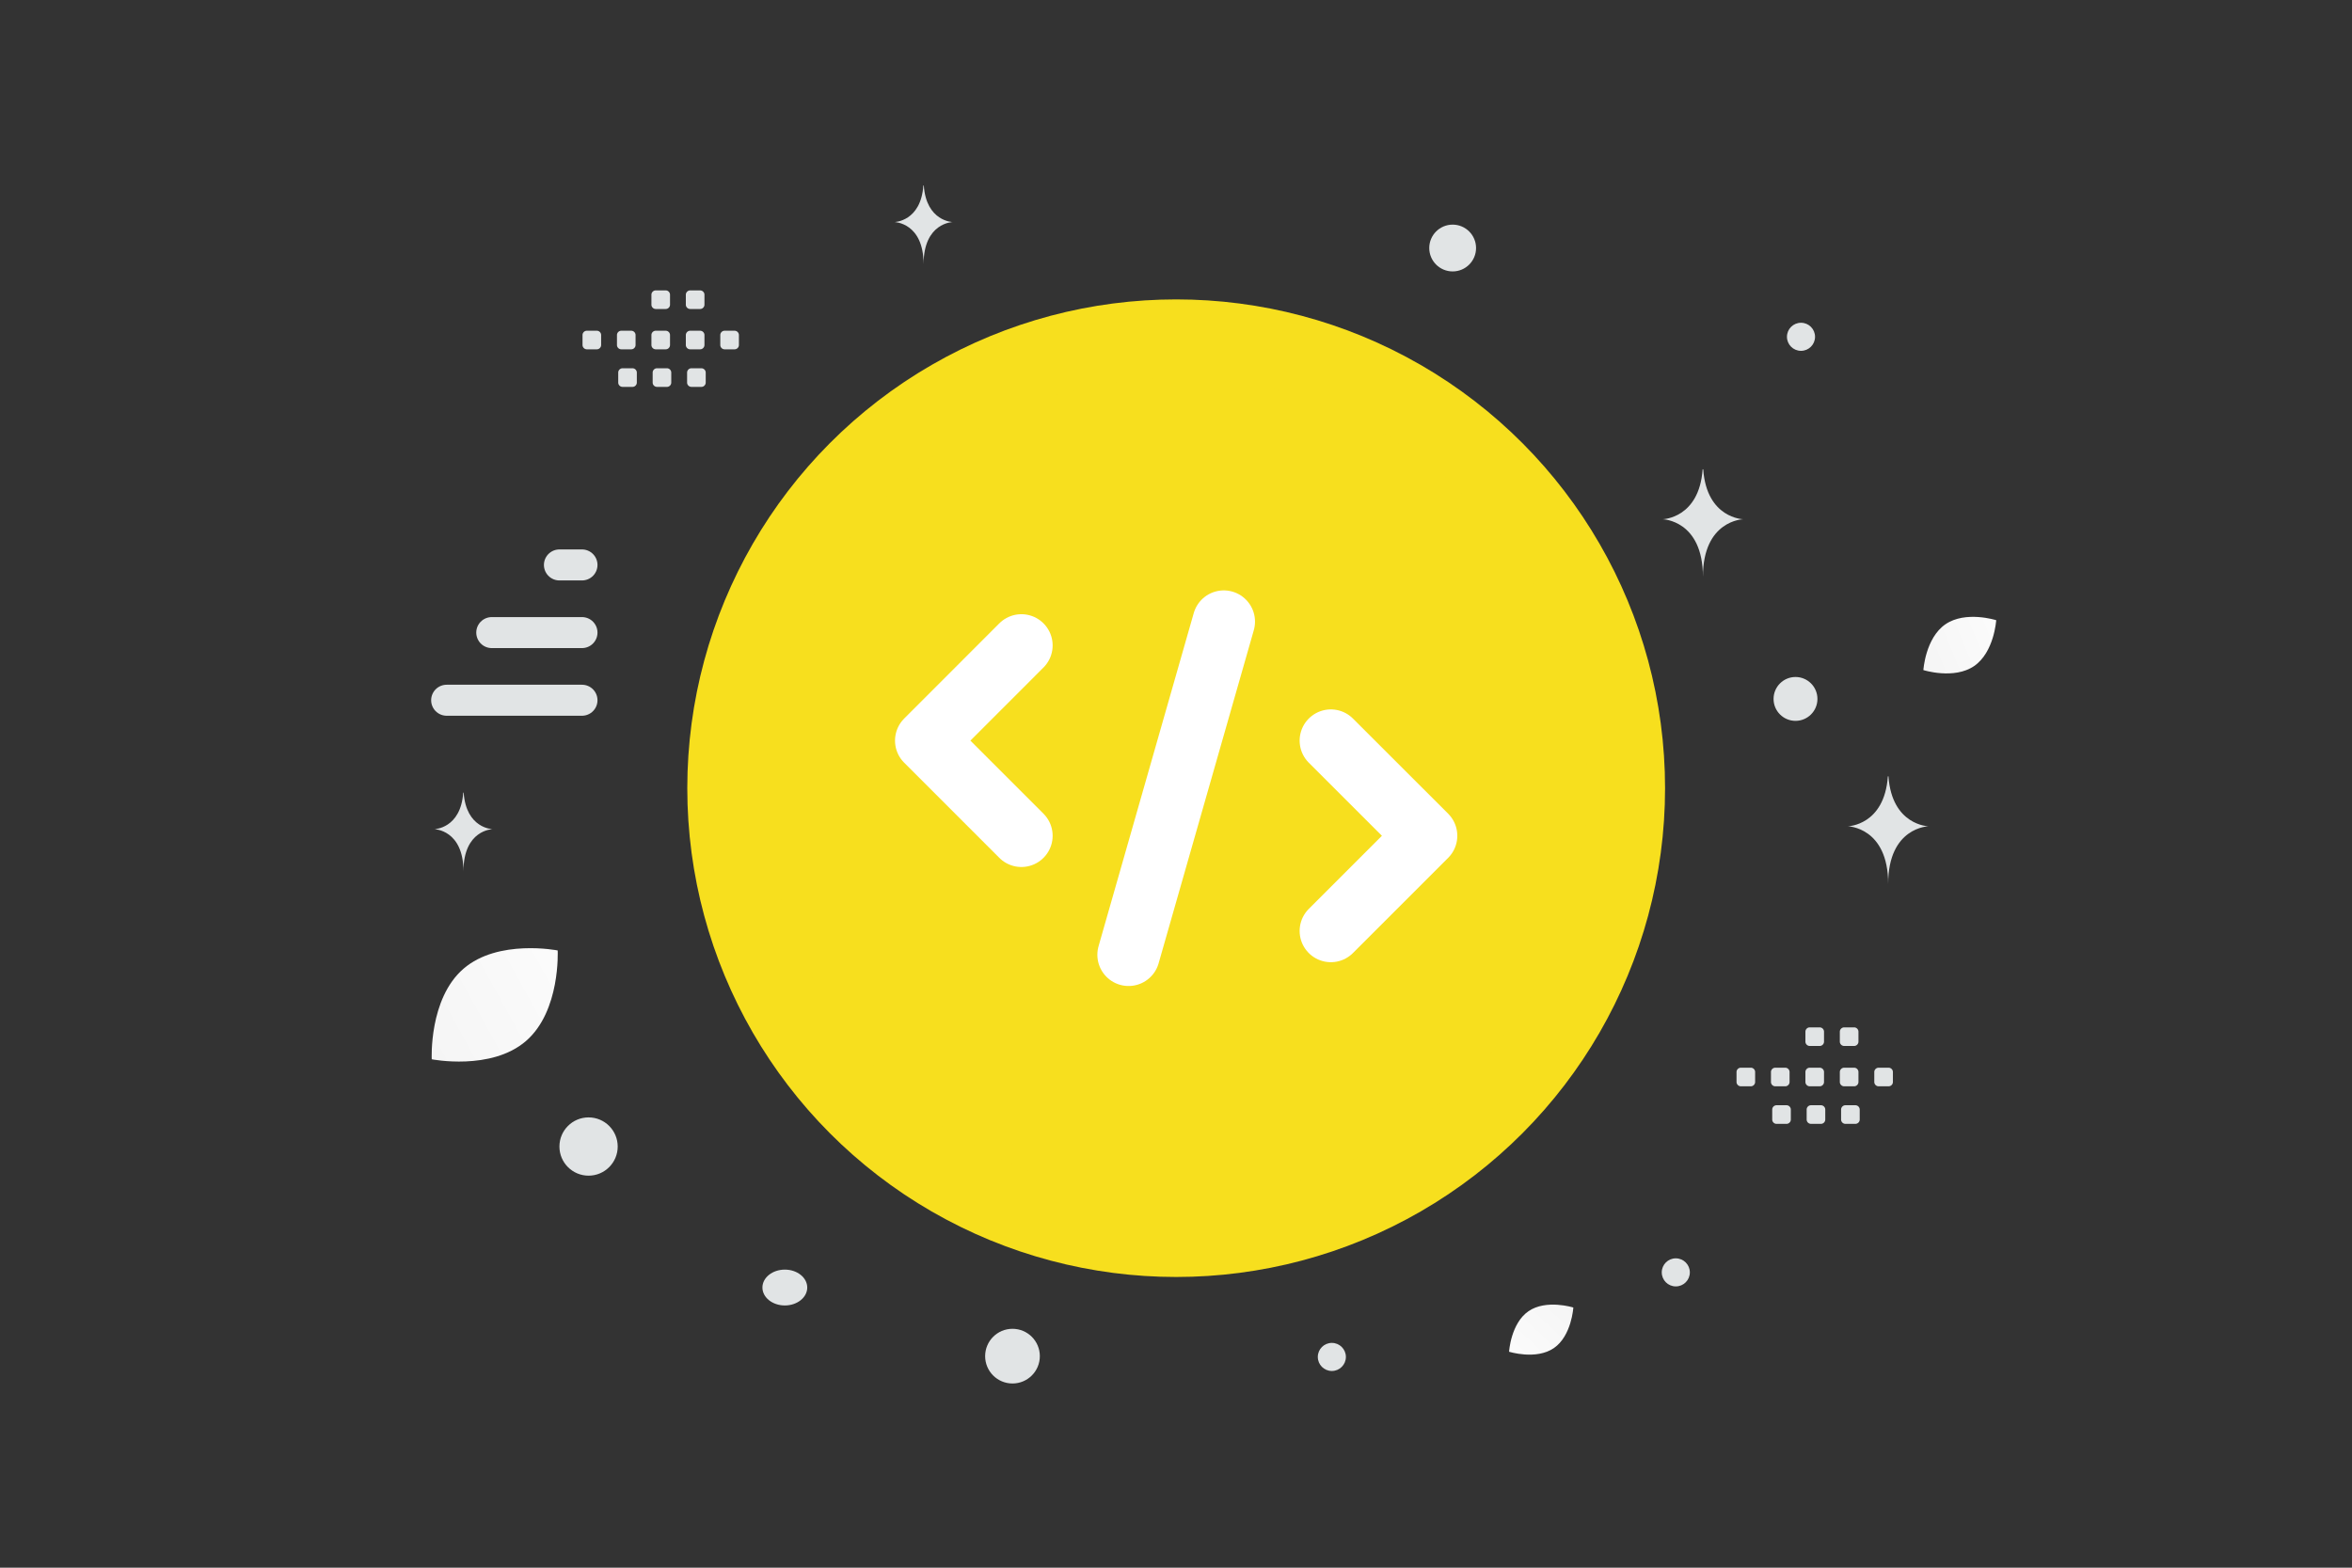 <svg width="900" height="600" viewBox="0 0 900 600" fill="none" xmlns="http://www.w3.org/2000/svg"><rect x="0" y="0" width="900" height="600" fill="#333333" stroke="none"/><path fill="transparent" d="M0 0h900v600H0z"/><circle cx="450.067" cy="301.664" r="172.138" fill="#f7df1e" stroke="#f7df1e" stroke-width="29.873" stroke-linecap="round" stroke-linejoin="round"/><path d="m468.284 237.912-36.431 127.509m-41.007-45.545-36.416-36.417 36.416-36.436m118.411 109.289 36.436-36.436-36.436-36.417" stroke="#fff" stroke-width="23.898" stroke-linecap="round" stroke-linejoin="round"/><path d="M170.914 268h51.782m0-25.89h-34.521m34.521-25.892h-8.63" stroke="#E1E4E5" stroke-width="11.867" stroke-linecap="round" stroke-linejoin="round"/><path d="M594.607 515.943c-6.788 4.673-17.155 1.403-17.155 1.403s.644-10.845 7.436-15.514c6.788-4.673 17.151-1.407 17.151-1.407s-.645 10.845-7.432 15.518z" fill="url(#a)"/><path d="M755.4 254.917c7.695-5.27 8.455-17.55 8.455-17.55s-11.717-3.728-19.409 1.549c-7.695 5.27-8.459 17.543-8.459 17.543s11.718 3.728 19.413-1.542z" fill="url(#b)"/><path d="M201.255 398.437c13.308-11.498 12.142-34.669 12.142-34.669s-22.742-4.513-36.043 6.996c-13.307 11.498-12.149 34.657-12.149 34.657s22.743 4.514 36.05-6.984z" fill="url(#c)"/><circle r="10.466" transform="matrix(-1 0 0 1 387.431 519.037)" fill="#E1E4E5"/><circle r="8.395" transform="matrix(-1 0 0 1 687.054 267.498)" fill="#E1E4E5"/><circle r="5.373" transform="matrix(-1 0 0 1 689.158 128.903)" fill="#E1E4E5"/><circle r="5.373" transform="matrix(-1 0 0 1 509.636 519.339)" fill="#E1E4E5"/><circle r="5.373" transform="matrix(-1 0 0 1 641.249 486.975)" fill="#E1E4E5"/><circle r="11.149" transform="matrix(-1 0 0 1 225.216 438.811)" fill="#E1E4E5"/><ellipse rx="8.576" ry="6.861" transform="matrix(-1 0 0 1 300.318 492.778)" fill="#E1E4E5"/><circle transform="matrix(0 1 1 0 555.862 94.927)" fill="#E1E4E5" r="8.955"/><path d="M722.399 297.13h.224c1.329 18.825 15.328 19.115 15.328 19.115s-15.437.301-15.437 22.052c0-21.751-15.438-22.052-15.438-22.052s13.994-.29 15.323-19.115zm-70.883-117.516h.225c1.328 18.825 15.328 19.114 15.328 19.114s-15.438.302-15.438 22.053c0-21.751-15.437-22.053-15.437-22.053s13.994-.289 15.322-19.114zM353.331 71h.162c.958 13.774 11.054 13.987 11.054 13.987s-11.133.22-11.133 16.136c0-15.916-11.132-16.136-11.132-16.136s10.091-.213 11.049-13.987zM177.262 303.361h.162c.958 13.775 11.054 13.987 11.054 13.987s-11.133.22-11.133 16.136c0-15.916-11.132-16.136-11.132-16.136s10.091-.212 11.049-13.987z" fill="#E1E4E5"/><path fill-rule="evenodd" clip-rule="evenodd" d="M666.147 408.641h3.8a1.66 1.66 0 0 1 1.659 1.659v3.8a1.66 1.66 0 0 1-1.659 1.659h-3.8a1.666 1.666 0 0 1-1.659-1.659v-3.8a1.656 1.656 0 0 1 1.659-1.659zm13.176 0h3.8c.911 0 1.659.748 1.659 1.659v3.8a1.66 1.66 0 0 1-1.659 1.659h-3.8a1.666 1.666 0 0 1-1.659-1.659v-3.8c0-.911.748-1.659 1.659-1.659zm13.185 0h3.8c.911 0 1.659.748 1.659 1.659v3.8a1.66 1.66 0 0 1-1.659 1.659h-3.8a1.665 1.665 0 0 1-1.659-1.659v-3.8a1.655 1.655 0 0 1 1.659-1.659zm13.175 0h3.801c.911 0 1.658.748 1.658 1.659v3.8a1.66 1.66 0 0 1-1.658 1.659h-3.801a1.667 1.667 0 0 1-1.666-1.659v-3.8a1.677 1.677 0 0 1 1.666-1.659zm13.177 0h3.8c.919 0 1.667.748 1.667 1.659v3.8c0 .919-.748 1.659-1.667 1.659h-3.8a1.666 1.666 0 0 1-1.659-1.659v-3.8c0-.911.748-1.659 1.659-1.659zm-39.054 14.368h3.8c.912 0 1.659.747 1.659 1.658v3.809c0 .911-.747 1.658-1.659 1.658h-3.8a1.66 1.66 0 0 1-1.659-1.658v-3.801a1.657 1.657 0 0 1 1.659-1.666zm13.176 0h3.8c.912 0 1.659.747 1.659 1.658v3.809c0 .911-.747 1.658-1.659 1.658h-3.8a1.665 1.665 0 0 1-1.659-1.658v-3.801a1.657 1.657 0 0 1 1.659-1.666zm13.177 0h3.8c.919 0 1.667.747 1.667 1.658v3.809c0 .911-.748 1.658-1.667 1.658h-3.8a1.665 1.665 0 0 1-1.659-1.658v-3.801c0-.919.748-1.666 1.659-1.666zm-13.651-29.803h3.8c.911 0 1.659.748 1.659 1.659v3.8a1.66 1.66 0 0 1-1.659 1.659h-3.8a1.665 1.665 0 0 1-1.659-1.659v-3.8a1.655 1.655 0 0 1 1.659-1.659zm13.175 0h3.801c.911 0 1.658.748 1.658 1.659v3.8a1.66 1.66 0 0 1-1.658 1.659h-3.801a1.667 1.667 0 0 1-1.666-1.659v-3.8a1.677 1.677 0 0 1 1.666-1.659zM224.567 126.579h3.8a1.66 1.66 0 0 1 1.659 1.658v3.801a1.66 1.66 0 0 1-1.659 1.658h-3.8a1.665 1.665 0 0 1-1.659-1.658v-3.801a1.655 1.655 0 0 1 1.659-1.658zm13.176 0h3.8c.911 0 1.659.747 1.659 1.658v3.801a1.66 1.66 0 0 1-1.659 1.658h-3.8a1.665 1.665 0 0 1-1.659-1.658v-3.801c0-.911.748-1.658 1.659-1.658zm13.184 0h3.801c.911 0 1.658.747 1.658 1.658v3.801a1.66 1.66 0 0 1-1.658 1.658h-3.801a1.664 1.664 0 0 1-1.658-1.658v-3.801a1.654 1.654 0 0 1 1.658-1.658zm13.176 0h3.8c.911 0 1.659.747 1.659 1.658v3.801a1.66 1.66 0 0 1-1.659 1.658h-3.8a1.666 1.666 0 0 1-1.666-1.658v-3.801a1.675 1.675 0 0 1 1.666-1.658zm13.177 0h3.8c.919 0 1.667.747 1.667 1.658v3.801c0 .918-.748 1.658-1.667 1.658h-3.8a1.665 1.665 0 0 1-1.659-1.658v-3.801c0-.911.748-1.658 1.659-1.658zm-39.054 14.367h3.8c.911 0 1.659.748 1.659 1.659v3.808c0 .911-.748 1.659-1.659 1.659h-3.8a1.66 1.66 0 0 1-1.659-1.659v-3.8a1.658 1.658 0 0 1 1.659-1.667zm13.176 0h3.8c.911 0 1.659.748 1.659 1.659v3.808c0 .911-.748 1.659-1.659 1.659h-3.8a1.666 1.666 0 0 1-1.659-1.659v-3.8a1.657 1.657 0 0 1 1.659-1.667zm13.177 0h3.8c.919 0 1.666.748 1.666 1.659v3.808c0 .911-.747 1.659-1.666 1.659h-3.8a1.666 1.666 0 0 1-1.659-1.659v-3.8c0-.919.748-1.667 1.659-1.667zm-13.652-29.802h3.801c.911 0 1.658.747 1.658 1.658v3.801c0 .919-.747 1.658-1.658 1.658h-3.801a1.664 1.664 0 0 1-1.658-1.658v-3.801a1.654 1.654 0 0 1 1.658-1.658zm13.176 0h3.8c.911 0 1.659.747 1.659 1.658v3.801a1.66 1.66 0 0 1-1.659 1.658h-3.8a1.666 1.666 0 0 1-1.666-1.658v-3.801a1.675 1.675 0 0 1 1.666-1.658z" fill="#E1E4E5"/><defs><linearGradient id="a" x1="568.167" y1="531.275" x2="621.602" y2="474.954" gradientUnits="userSpaceOnUse"><stop stop-color="#fff"/><stop offset="1" stop-color="#EEE"/></linearGradient><linearGradient id="b" x1="782.342" y1="233.222" x2="701.132" y2="266.769" gradientUnits="userSpaceOnUse"><stop stop-color="#fff"/><stop offset="1" stop-color="#EEE"/></linearGradient><linearGradient id="c" x1="247.163" y1="352.101" x2="102.067" y2="432.092" gradientUnits="userSpaceOnUse"><stop stop-color="#fff"/><stop offset="1" stop-color="#EEE"/></linearGradient></defs></svg>